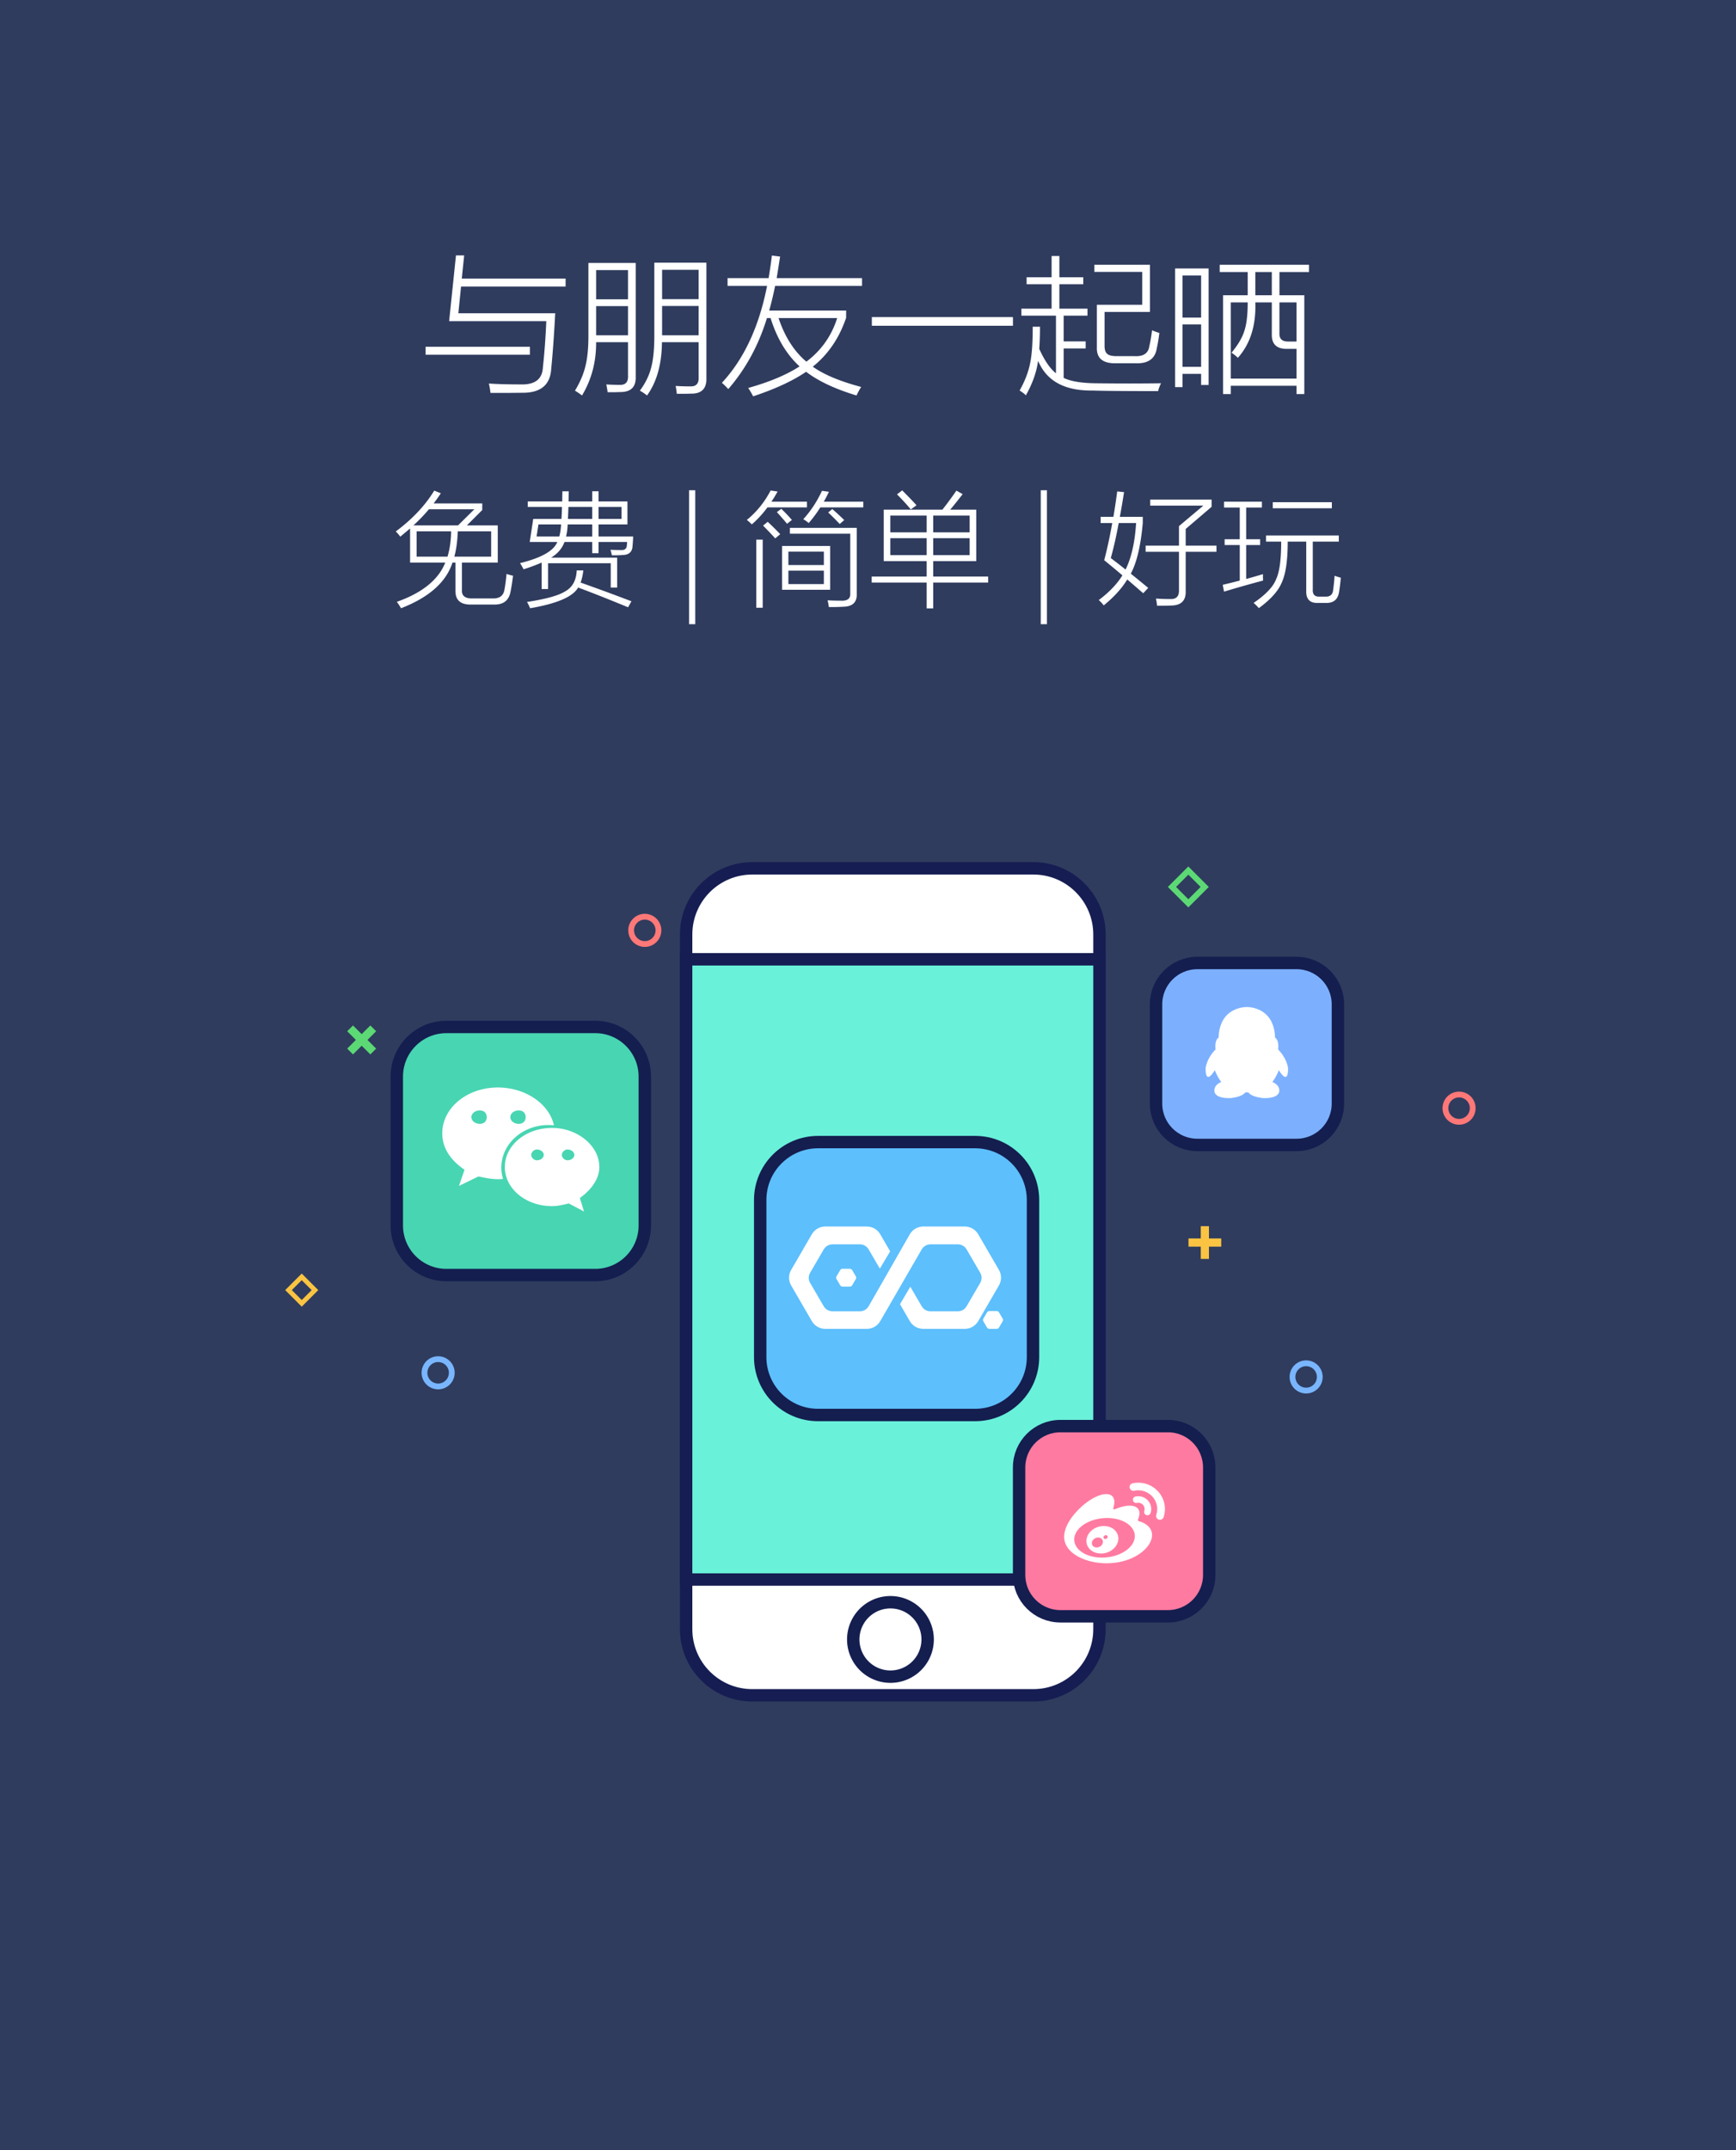 <svg xmlns="http://www.w3.org/2000/svg" width="420" height="520" viewBox="0 0 420 520"><path fill="#2F3C5E" d="M0 0h420v520H0V0z"/><path fill="#FF7878" d="M357 268a4 4 0 1 1-8 0 4 4 0 0 1 8 0zm-4-2.6a2.6 2.6 0 1 0 0 5.2 2.6 2.6 0 0 0 0-5.2zM160 225a4 4 0 1 1-8 0 4 4 0 0 1 8 0zm-4-2.6a2.6 2.6 0 1 0 0 5.2 2.6 2.6 0 0 0 0-5.2z"/><path fill="#79B6FF" d="M110 332a4 4 0 1 1-8 0 4 4 0 0 1 8 0zm-4-2.6a2.6 2.6 0 1 0 0 5.2 2.6 2.6 0 0 0 0-5.2zm214 3.6a4 4 0 1 1-8 0 4 4 0 0 1 8 0zm-4-2.6a2.6 2.6 0 1 0 0 5.2 2.6 2.6 0 0 0 0-5.2z"/><path fill="#5CD975" d="M287.5 219.45l-4.95-4.95 4.95-4.95 4.95 4.95-4.95 4.95zm2.97-4.95l-2.97-2.97-2.97 2.97 2.97 2.97 2.97-2.97zM91 253.6l-1.4 1.4-2.1-2.1-2.1 2.1-1.4-1.4 2.1-2.1-2.1-2.1 1.4-1.4 2.1 2.1 2.1-2.1 1.4 1.4-2.1 2.1 2.1 2.1z"/><path fill="#5ED977" d="M210.49 238.46h-1.98v-2.97h-2.97v-1.98h2.97v-2.97h1.98v2.97h2.97v1.98h-2.97v2.97z"/><path fill="#FAC442" d="M73 316l-4-4 4-4 4 4-4 4zm2.4-4l-2.4-2.4-2.4 2.4 2.4 2.4 2.4-2.4zm217.09-7.54h-1.98v-2.97h-2.97v-1.98h2.97v-2.97h1.98v2.97h2.97v1.98h-2.97v2.97z"/><path fill="#FFF" stroke="#161D52" stroke-width="3" d="M182 210h68c8.837 0 16 7.163 16 16v168c0 8.837-7.163 16-16 16h-68c-8.837 0-16-7.163-16-16V226c0-8.837 7.163-16 16-16z"/><path fill="#FFF" stroke="#141E4F" stroke-width="3" d="M215.431 387.487a9 9 0 1 1 0 18 9 9 0 0 1 0-18z"/><path fill="#69F1DA" stroke="#161D52" stroke-width="3" d="M166 232h100v150H166V232z"/><path fill="#5DBFFC" stroke="#141E4F" stroke-width="3" d="M197.919 276.206h38c7.732 0 14 6.268 14 14v38c0 7.732-6.268 14-14 14h-38c-7.732 0-14-6.268-14-14v-38c0-7.732 6.268-14 14-14z"/><path fill="#FFF" d="M242.574 319.557l-.869 1.483a.664.664 0 0 1-.59.335h-1.739a.666.666 0 0 1-.59-.335l-.869-1.483a.643.643 0 0 1 0-.671l.869-1.483a.666.666 0 0 1 .59-.335h1.739c.251 0 .465.121.59.335l.869 1.483a.643.643 0 0 1 0 .671zm-36.982-8.403h-1.74a.665.665 0 0 1-.589-.336l-.87-1.482a.649.649 0 0 1 0-.672l.87-1.482a.665.665 0 0 1 .589-.336h1.74c.251 0 .464.122.59.336l.869 1.482a.649.649 0 0 1 0 .672l-.869 1.482a.667.667 0 0 1-.59.336zm31.106 8.294c-.713 1.229-1.929 1.927-3.355 1.927h-9.898c-1.427 0-2.642-.698-3.356-1.927l-2.344-4.037 2.494-4.231 2.733 4.691a2.485 2.485 0 0 0 2.204 1.261h6.5c.937 0 1.735-.457 2.204-1.261l3.248-5.576c.47-.805.47-1.721 0-2.526l-3.248-5.575a2.484 2.484 0 0 0-2.204-1.262h-6.5c-.937 0-1.735.457-2.204 1.262l-9.978 17.254c-.713 1.229-1.929 1.927-3.355 1.927h-9.898c-1.427 0-2.642-.698-3.356-1.927l-4.945-8.518c-.715-1.231-.715-2.629 0-3.86l4.945-8.518c.714-1.229 1.929-1.927 3.356-1.927h9.898c1.426 0 2.642.698 3.355 1.927l2.365 4.073-2.492 4.187-2.691-4.618a2.483 2.483 0 0 0-2.203-1.262h-6.501c-.937 0-1.735.457-2.204 1.262l-3.248 5.575a2.443 2.443 0 0 0 0 2.526l3.248 5.576a2.485 2.485 0 0 0 2.204 1.261h6.501c.936 0 1.734-.457 2.203-1.261l9.913-17.319c.714-1.229 1.929-1.927 3.356-1.927h9.898c1.426 0 2.642.698 3.355 1.927l4.946 8.518c.715 1.231.715 2.629 0 3.86l-4.946 8.518z"/><path fill="#48D5B2" stroke="#141E4F" stroke-width="3" d="M108 248.363h36c6.627 0 12 5.372 12 12v36c0 6.627-5.373 12-12 12h-36c-6.627 0-12-5.373-12-12v-36c0-6.628 5.373-12 12-12z"/><path fill="#FFF" d="M140.289 289.741l1.012 3.259-3.69-1.958c-1.346.326-2.697.652-4.035.652-6.401 0-11.44-4.238-11.44-9.457 0-5.212 5.039-9.46 11.44-9.46 6.044 0 11.424 4.248 11.424 9.46 0 2.939-2.012 5.542-4.711 7.504zm-10.422-11.743c-.67 0-1.345.654-1.345 1.303 0 .659.675 1.304 1.345 1.304 1.017 0 1.683-.645 1.683-1.304 0-.649-.666-1.303-1.683-1.303zm7.399 0c-.666 0-1.337.654-1.337 1.303 0 .659.671 1.304 1.337 1.304 1.007 0 1.682-.645 1.682-1.304 0-.649-.675-1.303-1.682-1.303zm-15.976 4.395c0 .947.152 1.86.415 2.731-.415.032-.834.052-1.256.052-1.679 0-3.028-.332-4.711-.653l-4.702 2.284 1.345-3.921c-3.367-2.281-5.381-5.221-5.381-8.8 0-6.202 6.055-11.086 13.449-11.086 6.614 0 12.408 3.902 13.571 9.153a12.366 12.366 0 0 0-1.295-.076c-6.391 0-11.435 4.621-11.435 10.316zm-5.21-13.85c-1.009 0-2.026.645-2.026 1.626 0 .977 1.017 1.632 2.026 1.632 1.008 0 1.678-.655 1.678-1.632 0-.981-.67-1.626-1.678-1.626zm9.413 0c-1.009 0-2.019.645-2.019 1.626 0 .977 1.01 1.632 2.019 1.632 1.013 0 1.682-.655 1.682-1.632 0-.981-.669-1.626-1.682-1.626z"/><path fill="#FF7AA1" stroke="#141E4F" stroke-width="3" d="M256.556 344.888h26c5.523 0 10 4.477 10 10v26c0 5.522-4.477 9.999-10 9.999h-26c-5.523 0-10-4.477-10-9.999v-26c0-5.523 4.477-10 10-10z"/><path fill="#FFF" d="M281.523 366.908v.004a.937.937 0 0 1-1.176.591.917.917 0 0 1-.601-1.159 4.48 4.48 0 0 0-.96-4.428 4.627 4.627 0 0 0-4.367-1.395c-.504.106-1-.211-1.108-.708s.214-.987.718-1.093h.001c2.18-.458 4.542.21 6.143 1.961a6.3 6.3 0 0 1 1.35 6.227zm-6.466-3.441v-.001a.802.802 0 0 1-.953-.608.794.794 0 0 1 .618-.942 3.171 3.171 0 0 1 2.992.954c.781.853.99 2.015.656 3.034a.807.807 0 0 1-1.012.511.791.791 0 0 1-.517-.998h-.001a1.497 1.497 0 0 0-.32-1.484 1.553 1.553 0 0 0-1.463-.466zm-5.117 1.453c2.482-1.025 4.647-1.086 5.438.03.423.594.382 1.428-.007 2.394-.18.445.056.514.399.616 1.398.427 2.955 1.462 2.955 3.285 0 3.017-4.411 6.818-11.041 6.818-5.058 0-10.228-2.419-10.228-6.396 0-2.079 1.336-4.483 3.635-6.753 3.071-3.028 6.652-4.408 7.999-3.078.594.585.651 1.6.269 2.81-.199.61.581.272.581.274zm-3.191 2.251c-4.035.394-7.096 2.832-6.833 5.445.262 2.614 3.746 4.414 7.781 4.021 4.037-.394 7.096-2.832 6.834-5.447-.262-2.613-3.746-4.412-7.782-4.019zm-1.661 8.343c-1.941-.618-2.762-2.508-1.913-4.21.835-1.67 3.005-2.614 4.926-2.121 1.987.507 3.002 2.356 2.189 4.153-.823 1.838-3.192 2.817-5.202 2.178zm1.095-3.578c-.624-.259-1.432.007-1.818.604-.39.599-.207 1.312.413 1.591.63.284 1.466.014 1.856-.6.384-.62.182-1.329-.451-1.595zm1.541-.63c-.24-.094-.54.02-.68.252-.137.234-.062.501.179.598.244.099.556-.015.697-.253.135-.24.047-.509-.196-.597z"/><path fill="#7CB0FF" stroke="#141E4F" stroke-width="3" d="M289.688 232.894h24c5.522 0 10 4.477 10 10v24c0 5.523-4.478 10-10 10h-24c-5.523 0-10-4.477-10-10v-24c0-5.523 4.477-10 10-10z"/><path fill="#FFF" d="M311.617 258.257c-.461-2.683-2.399-4.441-2.399-4.441.276-2.435-.739-2.867-.739-2.867-.213-7.536-6.689-7.405-6.825-7.401-.136-.004-6.613-.135-6.826 7.401 0 0-1.015.432-.738 2.867 0 0-1.938 1.758-2.4 4.441 0 0-.246 4.532 2.215.555 0 0 .554 1.51 1.569 2.867 0 0-1.815.617-1.661 2.22 0 0-.062 1.789 3.876 1.665 0 0 2.768-.215 3.599-1.387h.732c.83 1.172 3.599 1.387 3.599 1.387 3.936.124 3.875-1.665 3.875-1.665.154-1.603-1.661-2.22-1.661-2.22a12.754 12.754 0 0 0 1.569-2.867c2.461 3.977 2.215-.555 2.215-.555zM96.841 129.786a10.99 10.99 0 0 0-1.084-1.26c4.004-2.979 7.104-6.27 9.302-9.873l1.597.645a39.834 39.834 0 0 1-1.743 2.446h11.763v1.597l-3.721 3.721h7.471v8.994h-8.672v6.636c-.088 1.416.801 2.095 2.666 2.036h4.805c1.631.039 2.568-.659 2.812-2.095.186-.928.356-2.207.513-3.838.508.176 1.03.322 1.567.439a49.349 49.349 0 0 1-.601 3.882c-.4 2.1-1.724 3.13-3.97 3.091h-5.669c-2.49.02-3.721-1.104-3.691-3.369v-6.782h-.718c-1.523 4.736-5.674 8.418-12.451 11.045a13.304 13.304 0 0 0-1.011-1.553c6.162-2.178 10.068-5.342 11.719-9.492h-8.511v-8.247c-.742.624-1.533 1.283-2.373 1.977zm17.915-6.621H103.77a41.462 41.462 0 0 1-3.75 3.896h10.796l3.94-3.896zm-13.96 5.332v6.123h7.471c.557-1.855.85-3.896.879-6.123h-8.35zm18.032 0h-8.071c-.088 2.344-.366 4.385-.835 6.123h8.906v-6.123zm24.448-9.683h1.538v2.461h6.987v5.552h-6.987v2.93h8.364c-.029.869-.078 1.65-.146 2.344-.078 1.367-.859 2.075-2.344 2.124-.381.029-.771.049-1.172.059-.195.01-.405.015-.63.015h-.864a7.999 7.999 0 0 0-.337-1.333c1.016.039 1.899.059 2.651.059.82.029 1.26-.337 1.318-1.099.039-.371.059-.654.059-.85h-6.899v2.71h-1.538v-2.71h-6.709c-.566 1.553-1.641 2.812-3.223 3.779h15.967v7.236h-1.553v-5.874h-15.161v6.24h-1.553v-6.401a44.285 44.285 0 0 1-4.38 1.626 14.939 14.939 0 0 0-.85-1.494c5.166-1.27 8.169-2.974 9.009-5.112h-6.665l.85-5.581h6.826c.049-.586.093-1.553.132-2.9h-8.291v-1.318h8.35c0-.303.005-.747.015-1.333.01-.518.015-.894.015-1.128h1.553c-.01.273-.02.684-.029 1.23s-.02.957-.029 1.23h5.728v-2.462h-.002zm-3.75 19.131h1.597c-.117 1.094-.337 2.075-.659 2.944a521.282 521.282 0 0 1 12.305 4.526l-.82 1.45c-4.756-1.963-8.784-3.555-12.085-4.775-1.221 2.217-5.093 3.887-11.616 5.01a11.036 11.036 0 0 0-.747-1.523c4.648-.703 7.778-1.587 9.39-2.651 1.659-.987 2.538-2.647 2.635-4.981zm-9.712-8.189h5.493c.234-.83.381-1.807.439-2.93h-5.479l-.453 2.93zm7.53-2.929c-.059 1.162-.19 2.139-.396 2.93h6.328v-2.93h-5.932zm.176-4.234c-.01.371-.029.918-.059 1.641-.029.566-.049.986-.059 1.26h5.874v-2.9l-5.756-.001zm12.846 0h-5.552v2.9h5.552v-2.9zm16.348 28.36v-32.388h1.494v32.388h-1.494zm19.731-32.329l1.685.249a37.166 37.166 0 0 1-1.494 2.461h8.599v1.377h-9.565a25.854 25.854 0 0 1-3.779 4.116c-.381-.4-.781-.762-1.201-1.084 2.372-1.944 4.29-4.317 5.755-7.119zm-3.471 11.879h1.553v16.479h-1.553v-16.479zm1.64-3.383l1.113-.923c.801.713 1.812 1.709 3.032 2.988l-1.201 1.025a84.76 84.76 0 0 0-2.944-3.09zm6.973-1.377l-1.172.923a73.446 73.446 0 0 0-2.461-2.812l1.069-.806a41.098 41.098 0 0 1 2.564 2.695zm-2.373 6.299h11.631v10.591h-11.631v-10.591zm1.523 1.376v3.237h8.584v-3.237h-8.584zm0 4.585v3.252h8.584v-3.252h-8.584zm.367-8.935v-1.406h16.172v15.864c.107 2.119-.996 3.188-3.311 3.208-.43.029-.913.049-1.45.059-.254.01-.537.015-.85.015h-1.143a9.935 9.935 0 0 0-.308-1.626c1.055.059 2.178.088 3.369.088 1.484.049 2.192-.532 2.124-1.743v-14.458h-14.603v-.001zm7.763-10.371l1.685.234c-.068.137-.171.347-.308.63-.4.801-.718 1.392-.952 1.772h9.565v1.377h-10.4a29.038 29.038 0 0 1-2.798 3.779 9.023 9.023 0 0 0-1.318-.923c1.806-1.972 3.315-4.262 4.526-6.869zm5.376 7.075l-1.084.952a74.337 74.337 0 0 0-2.783-2.783l.981-.835a58.247 58.247 0 0 1 2.886 2.666zm6.651 13.652h13.301v-3.721h-10.386v-12.451h14.194a84.54 84.54 0 0 0 3.384-4.6l1.509.85a105.66 105.66 0 0 1-3.003 3.75h6.299v12.451h-10.415v3.721h13.301v1.465h-13.301v6.24h-1.582v-6.24h-13.301v-1.465zm4.511-14.736v4.058h8.789v-4.058h-8.789zm0 5.464v4.102h8.789v-4.102h-8.789zm1.612-10.591l1.26-.967c1.787 1.797 2.939 2.998 3.457 3.604l-1.377.996a51.494 51.494 0 0 0-3.34-3.633zm17.578 5.127h-8.818v4.058h8.818v-4.058zm-8.819 5.464v4.102h8.818v-4.102h-8.818zm26.016 20.801v-32.388h1.494v32.388h-1.494zm26.001-8.775l-1.201 1.289a18.703 18.703 0 0 1-.659-.557 447.975 447.975 0 0 0-3.208-2.769c-1.299 2.139-3.198 4.229-5.698 6.27a7.586 7.586 0 0 0-1.201-1.289c2.49-1.855 4.399-3.848 5.728-5.977a241.093 241.093 0 0 0-4.409-3.662c.723-2.734 1.372-5.732 1.948-8.994h-2.812v-1.494h3.091c.342-2.031.649-4.082.923-6.152l1.655.176c-.42 2.656-.762 4.648-1.025 5.977h5.552v1.494c-.488 5.498-1.455 9.58-2.9 12.246a404.303 404.303 0 0 1 4.216 3.442zm-2.93-15.688h-4.204c-.596 3.213-1.235 6.035-1.919 8.467.166.127.425.327.776.601a123.47 123.47 0 0 1 2.798 2.183c1.407-2.824 2.256-6.574 2.549-11.251zm8.277 18.384c1.445.059 2.144-.669 2.095-2.183v-9.243h-8.071v-1.494h8.071v-4.717l5.889-4.951h-12.847v-1.465h14.854v1.743l-6.27 5.361v4.028h7.441v1.494h-7.441v9.448c.088 2.344-1.084 3.525-3.516 3.545-.84.039-1.978.059-3.413.059a12.325 12.325 0 0 0-.278-1.743 44.89 44.89 0 0 0 3.486.118zm12.993-1.788l-.308-1.655c1.455-.342 2.827-.684 4.116-1.025v-8.599h-3.662v-1.392h3.662v-7.676h-3.809v-1.406h9.17v1.406h-3.809v7.676h3.369v1.392h-3.369v8.218c.264-.078.659-.19 1.187-.337a215.69 215.69 0 0 0 2.871-.835v.879l.029.674a278.367 278.367 0 0 0-9.447 2.68zm10.166-13.593h17.607v1.494h-6.299v11.616c-.059 1.182.503 1.743 1.685 1.685h1.318c1.172.059 1.812-.474 1.919-1.597a42 42 0 0 0 .352-3.457c.342.137.845.298 1.509.483a49.492 49.492 0 0 1-.396 3.296c-.254 1.924-1.323 2.856-3.208 2.798h-1.86c-2.021.098-2.988-.903-2.9-3.003v-11.821h-4.482c0 4.502-.474 7.783-1.421 9.844-.84 2.07-2.695 4.15-5.566 6.24-.332-.4-.752-.82-1.26-1.26 2.9-1.992 4.697-3.867 5.391-5.625.859-1.748 1.284-4.814 1.274-9.199H306.3l-.001-1.494zm1.626-8.042h14.297v1.465h-14.297v-1.465zM102.967 83.862h25.242v1.916h-25.242v-1.916zm5.695-6.188l1.652-15.908h1.986l-.58 5.607h25.119v1.916h-25.295l-.65 6.469h23.432c-.27 5.168-.592 9.645-.967 13.43-.223 3.938-2.602 5.871-7.137 5.801l-3.621.035h.176-4.113a18.655 18.655 0 0 0-.387-2.268c2.074.141 4.605.211 7.594.211 3.492.129 5.314-1.225 5.467-4.061.387-3.527.662-7.271.826-11.232h-23.502zm33.697-14.08h11.443v27.51c.082 2.484-1.166 3.721-3.744 3.709-.949.035-1.424.047-1.424.035h.053H147a20.565 20.565 0 0 0-.316-1.881c.938.07 1.98.105 3.129.105 1.5.094 2.209-.65 2.127-2.232v-8.086h-7.717c.035 4.746-1.102 9.041-3.41 12.885a18.157 18.157 0 0 0-1.705-1.16c1.254-2.086 2.104-4.096 2.549-6.029.48-1.922.715-4.424.703-7.506l-.001-17.35zm1.864 1.723v7.066h7.717v-7.066h-7.717zm0 8.719v7.049h7.717v-7.049h-7.717zm14.08-10.512h12.604V91.35c.094 2.59-1.131 3.873-3.674 3.85l-1.477.035h-2.021a13.31 13.31 0 0 0-.281-1.898c1.102.07 2.256.105 3.463.105 1.477.082 2.18-.65 2.109-2.197v-8.49h-8.877c-.047 5.32-1.248 9.615-3.604 12.885a13.18 13.18 0 0 0-1.74-1.16c1.348-1.816 2.262-3.686 2.742-5.607.516-1.91.768-4.529.756-7.857V63.524zm1.881 1.723v7.102h8.842v-7.102h-8.842zm0 8.753v7.084h8.842V74h-8.842zm26.56-12.199l1.986.246c-.27 1.793-.545 3.533-.826 5.221h20.654v1.863h-21.023c-.492 2.367-.973 4.359-1.441 5.977h18.615v1.74c-1.664 4.922-4.354 8.865-8.068 11.83 2.648 1.898 6.551 3.533 11.707 4.904a18.2 18.2 0 0 0-1.125 2.057c-5.156-1.547-9.223-3.457-12.199-5.73-3.176 2.18-7.447 4.16-12.814 5.941a18.106 18.106 0 0 0-1.195-2.021c5.168-1.453 9.311-3.193 12.428-5.221-3.141-2.871-5.479-6.768-7.014-11.689h-.879c-2.016 6.586-5.133 12.311-9.352 17.174-.609-.656-1.125-1.16-1.547-1.512 5.344-5.742 8.988-13.559 10.934-23.449h-9.562v-1.863h9.932c.012-.094.035-.24.07-.439.35-2.146.59-3.822.719-5.029zm15.803 15.117h-14.186c1.523 4.547 3.768 8.062 6.732 10.547 3.61-2.718 6.095-6.234 7.454-10.547zm8.385-.228h34.137v2.092h-34.137V76.69zm43.488-14.783h1.881v5.15h5.783v1.688h-5.783v5.906h6.803v1.688h-5.766v6.223h5.326v1.705h-5.326v7.119c1.664.82 4.207 1.254 7.629 1.301 2.742.035 5.438.053 8.086.053 2.66 0 5.273-.018 7.84-.053-.363.738-.592 1.371-.686 1.898-7.945 0-13.242-.047-15.891-.141-6.738.094-11.127-2.303-13.166-7.189-.363 2.719-1.348 5.502-2.953 8.35-.305-.328-.809-.715-1.512-1.16 1.277-2.297 2.121-4.482 2.531-6.557.434-2.039.645-4.998.633-8.877h1.758c0 2.027-.059 3.814-.176 5.361 1.266 2.801 2.613 4.77 4.043 5.906v-13.94h-8.367V74.65h7.312v-5.906h-6.047v-1.688h6.047l.001-5.149zm12.814 21.674c-.012.973.205 1.641.65 2.004.422.375 1.213.557 2.373.545h4.254c2.086.105 3.264-.662 3.533-2.303.258-1.09.486-2.408.686-3.955.434.199 1.02.416 1.758.65a36.757 36.757 0 0 1-.615 3.691c-.398 2.555-2.115 3.768-5.15 3.639h-4.676c-3.223.094-4.781-1.201-4.676-3.885V73.702h10.969v-7.945h-11.584v-1.723h13.465v11.408h-10.986l-.001 8.139zm17.069-18.651h8.104v28.178h-1.811v-2.689h-4.5v3.199h-1.793V64.93zm1.793 1.688v10.195h4.5V66.618h-4.5zm0 11.847v10.248h4.5V78.465h-4.5zm9-14.431H316.7v1.758h-7.154v5.607h6.012v23.906h-1.881v-2.004h-15.908v2.004h-1.863V71.399h5.959v-5.607h-6.768v-1.758h-.001zm2.672 9.105v18.422h15.908v-7.189h-2.162c-2.625.07-3.896-1.131-3.814-3.604v-7.629h-3.99c.188 5.555-1.219 10.02-4.219 13.395a10.727 10.727 0 0 0-1.547-1.23c1.582-1.91 2.619-3.674 3.111-5.291.539-1.605.809-3.896.809-6.873h-4.096v-.001zm5.941-7.347v5.607h3.99v-5.607h-3.99zm8.068 16.804h1.898v-9.457h-4.131v7.488c-.046 1.36.698 2.016 2.233 1.969z"/></svg>